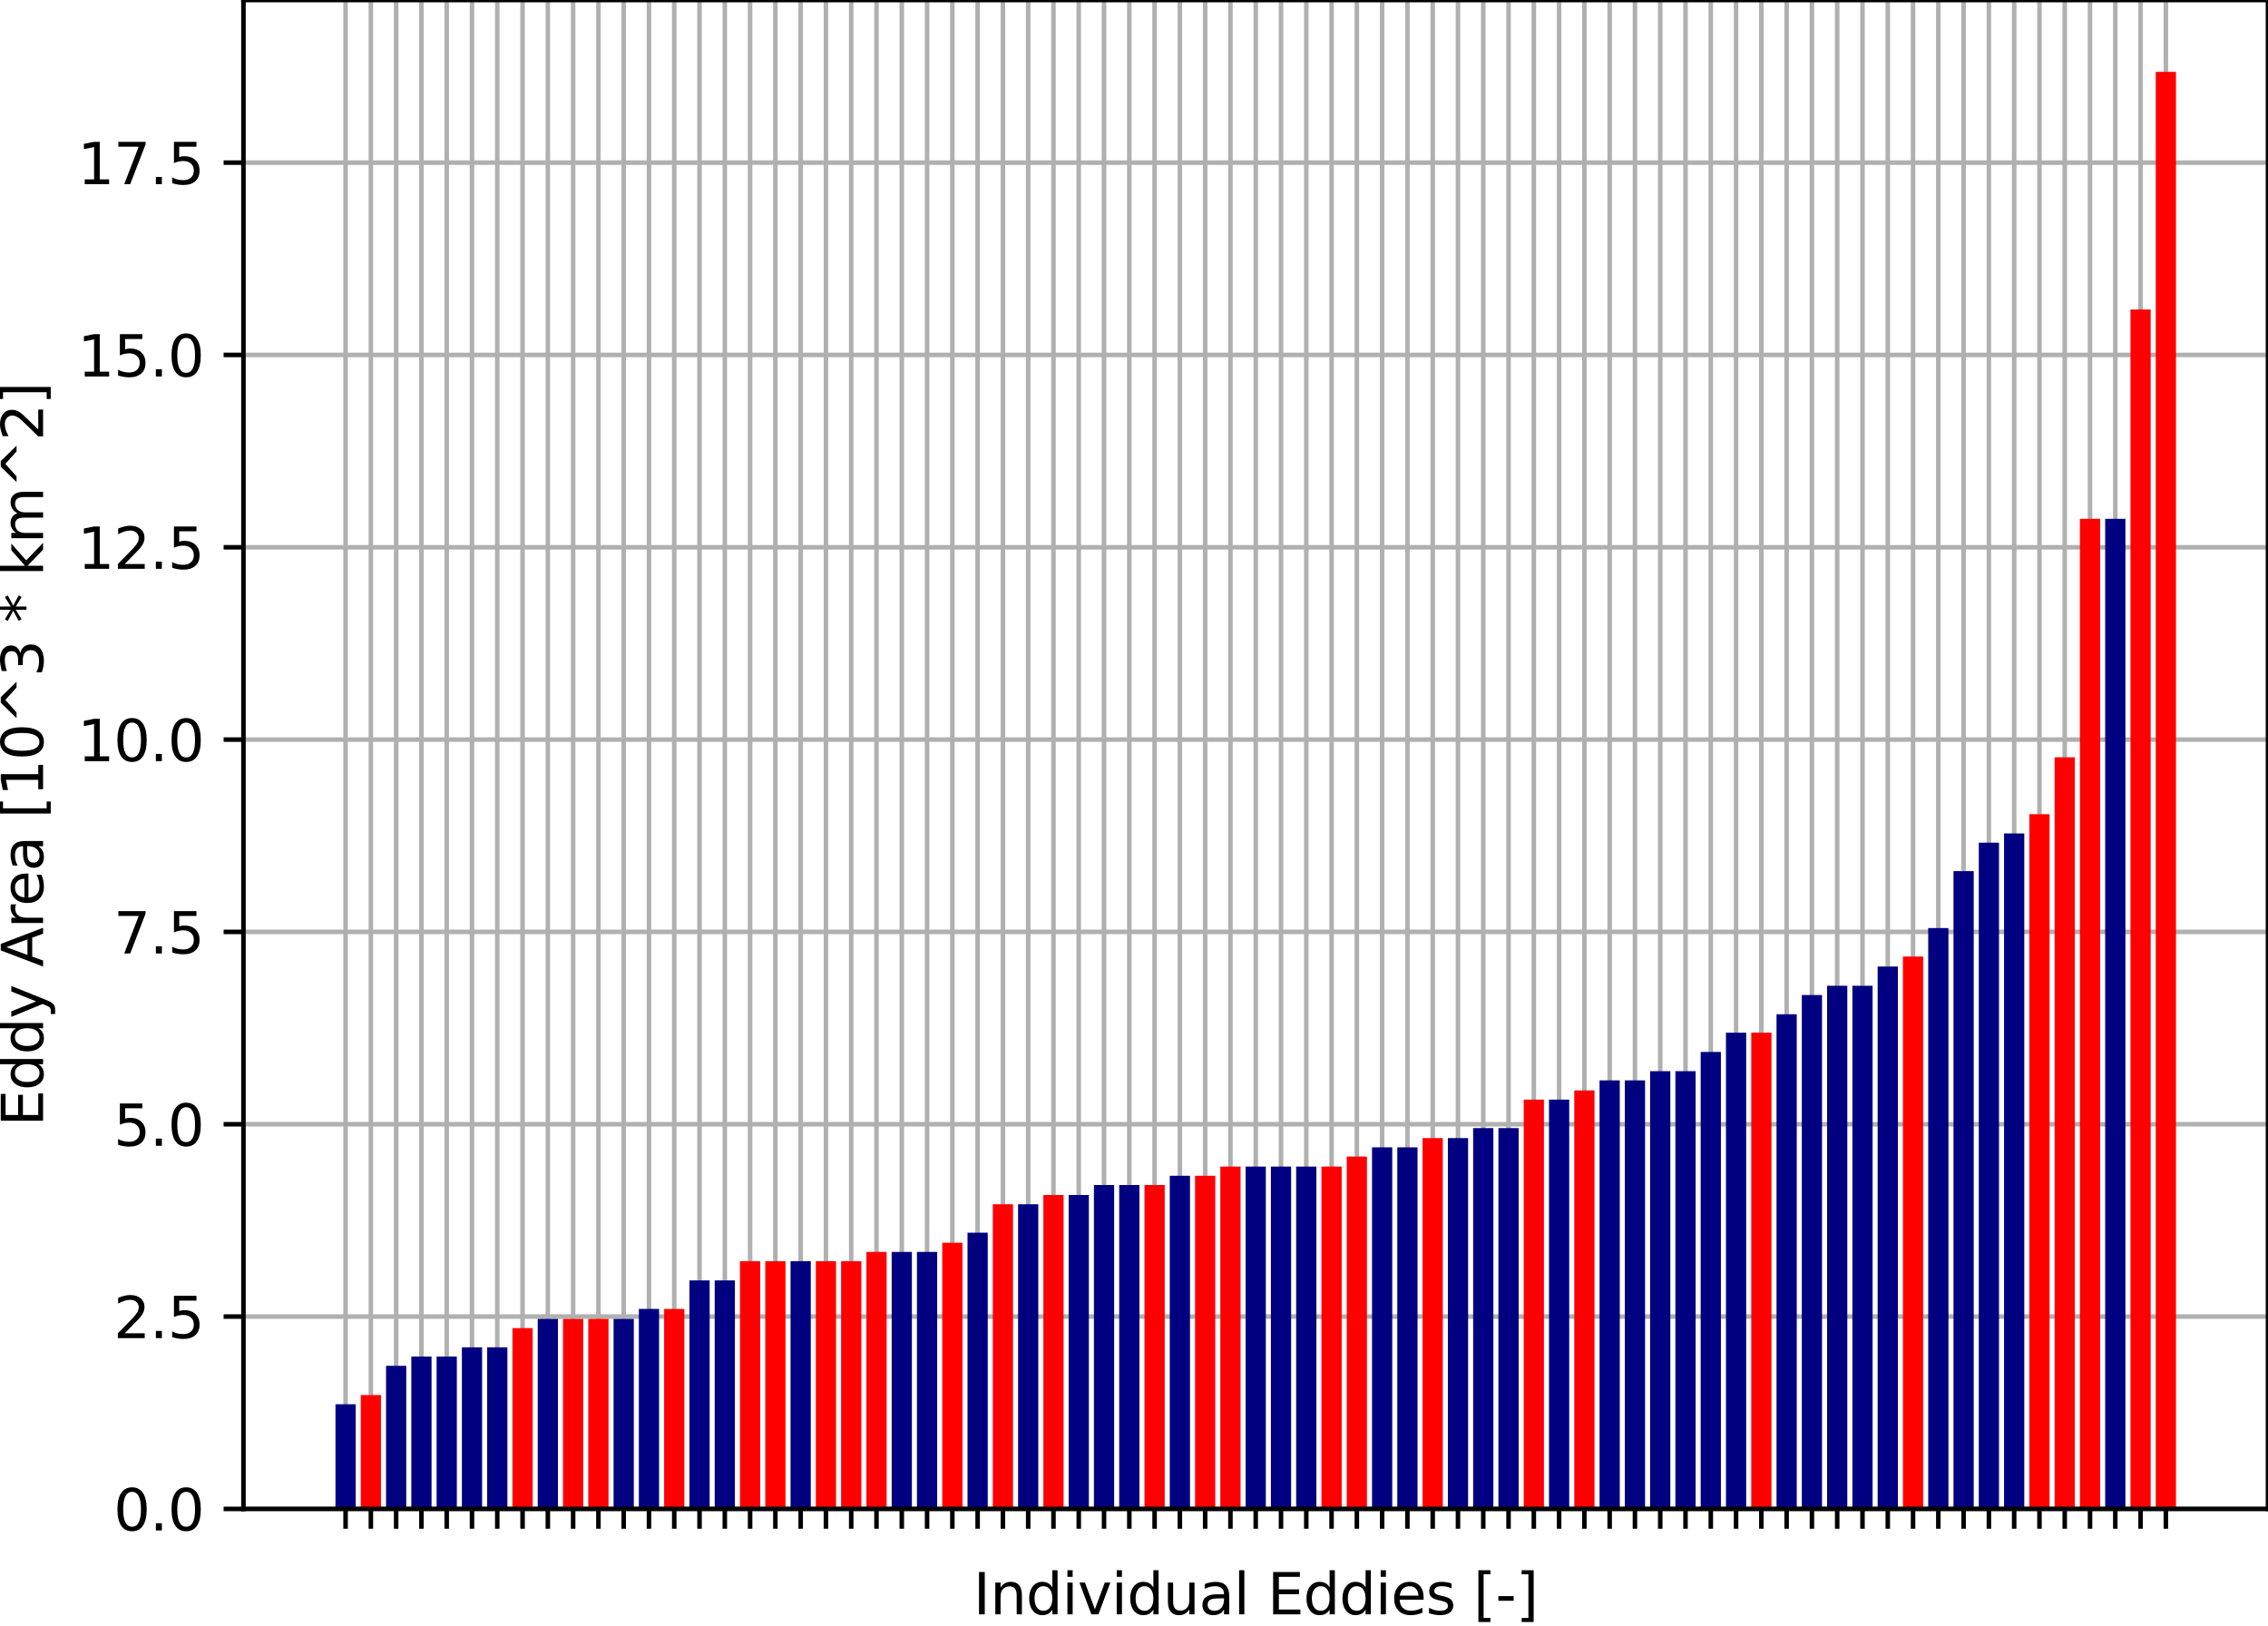 <?xml version="1.0" encoding="utf-8" standalone="no"?>
<!DOCTYPE svg PUBLIC "-//W3C//DTD SVG 1.1//EN"
  "http://www.w3.org/Graphics/SVG/1.1/DTD/svg11.dtd">
<svg xmlns:xlink="http://www.w3.org/1999/xlink" width="400.064pt" height="286.79pt" viewBox="0 0 400.064 286.79" xmlns="http://www.w3.org/2000/svg" version="1.1">
 <defs>
  <style type="text/css">*{stroke-linejoin: round; stroke-linecap: butt}</style>
 </defs>
 <g id="figure_1">
  <g id="patch_1">
   <path d="M -0 286.79 
L 400.064 286.79 
L 400.064 -0 
L -0 -0 
z
" style="fill: #ffffff"/>
  </g>
  <g id="axes_1">
   <g id="patch_2">
    <path d="M 42.944 266.112 
L 400.064 266.112 
L 400.064 -0 
L 42.944 -0 
z
" style="fill: #ffffff"/>
   </g>
   <g id="matplotlib.axis_1">
    <g id="xtick_1">
     <g id="line2d_1">
      <path d="M 60.96 266.112 
L 60.96 -0 
" clip-path="url(#p66e3a29805)" style="fill: none; stroke: #b0b0b0; stroke-width: 0.8; stroke-linecap: square"/>
     </g>
     <g id="line2d_2">
      <defs>
       <path id="m925afd9bea" d="M 0 0 
L 0 3.5 
" style="stroke: #000000; stroke-width: 0.8"/>
      </defs>
      <g>
       <use xlink:href="#m925afd9bea" x="60.96" y="266.112" style="stroke: #000000; stroke-width: 0.8"/>
      </g>
     </g>
    </g>
    <g id="xtick_2">
     <g id="line2d_3">
      <path d="M 65.42 266.112 
L 65.42 -0 
" clip-path="url(#p66e3a29805)" style="fill: none; stroke: #b0b0b0; stroke-width: 0.8; stroke-linecap: square"/>
     </g>
     <g id="line2d_4">
      <g>
       <use xlink:href="#m925afd9bea" x="65.42" y="266.112" style="stroke: #000000; stroke-width: 0.8"/>
      </g>
     </g>
    </g>
    <g id="xtick_3">
     <g id="line2d_5">
      <path d="M 69.879 266.112 
L 69.879 -0 
" clip-path="url(#p66e3a29805)" style="fill: none; stroke: #b0b0b0; stroke-width: 0.8; stroke-linecap: square"/>
     </g>
     <g id="line2d_6">
      <g>
       <use xlink:href="#m925afd9bea" x="69.879" y="266.112" style="stroke: #000000; stroke-width: 0.8"/>
      </g>
     </g>
    </g>
    <g id="xtick_4">
     <g id="line2d_7">
      <path d="M 74.339 266.112 
L 74.339 -0 
" clip-path="url(#p66e3a29805)" style="fill: none; stroke: #b0b0b0; stroke-width: 0.8; stroke-linecap: square"/>
     </g>
     <g id="line2d_8">
      <g>
       <use xlink:href="#m925afd9bea" x="74.339" y="266.112" style="stroke: #000000; stroke-width: 0.8"/>
      </g>
     </g>
    </g>
    <g id="xtick_5">
     <g id="line2d_9">
      <path d="M 78.798 266.112 
L 78.798 -0 
" clip-path="url(#p66e3a29805)" style="fill: none; stroke: #b0b0b0; stroke-width: 0.8; stroke-linecap: square"/>
     </g>
     <g id="line2d_10">
      <g>
       <use xlink:href="#m925afd9bea" x="78.798" y="266.112" style="stroke: #000000; stroke-width: 0.8"/>
      </g>
     </g>
    </g>
    <g id="xtick_6">
     <g id="line2d_11">
      <path d="M 83.258 266.112 
L 83.258 -0 
" clip-path="url(#p66e3a29805)" style="fill: none; stroke: #b0b0b0; stroke-width: 0.8; stroke-linecap: square"/>
     </g>
     <g id="line2d_12">
      <g>
       <use xlink:href="#m925afd9bea" x="83.258" y="266.112" style="stroke: #000000; stroke-width: 0.8"/>
      </g>
     </g>
    </g>
    <g id="xtick_7">
     <g id="line2d_13">
      <path d="M 87.718 266.112 
L 87.718 -0 
" clip-path="url(#p66e3a29805)" style="fill: none; stroke: #b0b0b0; stroke-width: 0.8; stroke-linecap: square"/>
     </g>
     <g id="line2d_14">
      <g>
       <use xlink:href="#m925afd9bea" x="87.718" y="266.112" style="stroke: #000000; stroke-width: 0.8"/>
      </g>
     </g>
    </g>
    <g id="xtick_8">
     <g id="line2d_15">
      <path d="M 92.177 266.112 
L 92.177 -0 
" clip-path="url(#p66e3a29805)" style="fill: none; stroke: #b0b0b0; stroke-width: 0.8; stroke-linecap: square"/>
     </g>
     <g id="line2d_16">
      <g>
       <use xlink:href="#m925afd9bea" x="92.177" y="266.112" style="stroke: #000000; stroke-width: 0.8"/>
      </g>
     </g>
    </g>
    <g id="xtick_9">
     <g id="line2d_17">
      <path d="M 96.637 266.112 
L 96.637 -0 
" clip-path="url(#p66e3a29805)" style="fill: none; stroke: #b0b0b0; stroke-width: 0.8; stroke-linecap: square"/>
     </g>
     <g id="line2d_18">
      <g>
       <use xlink:href="#m925afd9bea" x="96.637" y="266.112" style="stroke: #000000; stroke-width: 0.8"/>
      </g>
     </g>
    </g>
    <g id="xtick_10">
     <g id="line2d_19">
      <path d="M 101.096 266.112 
L 101.096 -0 
" clip-path="url(#p66e3a29805)" style="fill: none; stroke: #b0b0b0; stroke-width: 0.8; stroke-linecap: square"/>
     </g>
     <g id="line2d_20">
      <g>
       <use xlink:href="#m925afd9bea" x="101.096" y="266.112" style="stroke: #000000; stroke-width: 0.8"/>
      </g>
     </g>
    </g>
    <g id="xtick_11">
     <g id="line2d_21">
      <path d="M 105.556 266.112 
L 105.556 -0 
" clip-path="url(#p66e3a29805)" style="fill: none; stroke: #b0b0b0; stroke-width: 0.8; stroke-linecap: square"/>
     </g>
     <g id="line2d_22">
      <g>
       <use xlink:href="#m925afd9bea" x="105.556" y="266.112" style="stroke: #000000; stroke-width: 0.8"/>
      </g>
     </g>
    </g>
    <g id="xtick_12">
     <g id="line2d_23">
      <path d="M 110.015 266.112 
L 110.015 -0 
" clip-path="url(#p66e3a29805)" style="fill: none; stroke: #b0b0b0; stroke-width: 0.8; stroke-linecap: square"/>
     </g>
     <g id="line2d_24">
      <g>
       <use xlink:href="#m925afd9bea" x="110.015" y="266.112" style="stroke: #000000; stroke-width: 0.8"/>
      </g>
     </g>
    </g>
    <g id="xtick_13">
     <g id="line2d_25">
      <path d="M 114.475 266.112 
L 114.475 -0 
" clip-path="url(#p66e3a29805)" style="fill: none; stroke: #b0b0b0; stroke-width: 0.8; stroke-linecap: square"/>
     </g>
     <g id="line2d_26">
      <g>
       <use xlink:href="#m925afd9bea" x="114.475" y="266.112" style="stroke: #000000; stroke-width: 0.8"/>
      </g>
     </g>
    </g>
    <g id="xtick_14">
     <g id="line2d_27">
      <path d="M 118.934 266.112 
L 118.934 -0 
" clip-path="url(#p66e3a29805)" style="fill: none; stroke: #b0b0b0; stroke-width: 0.8; stroke-linecap: square"/>
     </g>
     <g id="line2d_28">
      <g>
       <use xlink:href="#m925afd9bea" x="118.934" y="266.112" style="stroke: #000000; stroke-width: 0.8"/>
      </g>
     </g>
    </g>
    <g id="xtick_15">
     <g id="line2d_29">
      <path d="M 123.394 266.112 
L 123.394 -0 
" clip-path="url(#p66e3a29805)" style="fill: none; stroke: #b0b0b0; stroke-width: 0.8; stroke-linecap: square"/>
     </g>
     <g id="line2d_30">
      <g>
       <use xlink:href="#m925afd9bea" x="123.394" y="266.112" style="stroke: #000000; stroke-width: 0.8"/>
      </g>
     </g>
    </g>
    <g id="xtick_16">
     <g id="line2d_31">
      <path d="M 127.853 266.112 
L 127.853 -0 
" clip-path="url(#p66e3a29805)" style="fill: none; stroke: #b0b0b0; stroke-width: 0.8; stroke-linecap: square"/>
     </g>
     <g id="line2d_32">
      <g>
       <use xlink:href="#m925afd9bea" x="127.853" y="266.112" style="stroke: #000000; stroke-width: 0.8"/>
      </g>
     </g>
    </g>
    <g id="xtick_17">
     <g id="line2d_33">
      <path d="M 132.313 266.112 
L 132.313 -0 
" clip-path="url(#p66e3a29805)" style="fill: none; stroke: #b0b0b0; stroke-width: 0.8; stroke-linecap: square"/>
     </g>
     <g id="line2d_34">
      <g>
       <use xlink:href="#m925afd9bea" x="132.313" y="266.112" style="stroke: #000000; stroke-width: 0.8"/>
      </g>
     </g>
    </g>
    <g id="xtick_18">
     <g id="line2d_35">
      <path d="M 136.772 266.112 
L 136.772 -0 
" clip-path="url(#p66e3a29805)" style="fill: none; stroke: #b0b0b0; stroke-width: 0.8; stroke-linecap: square"/>
     </g>
     <g id="line2d_36">
      <g>
       <use xlink:href="#m925afd9bea" x="136.772" y="266.112" style="stroke: #000000; stroke-width: 0.8"/>
      </g>
     </g>
    </g>
    <g id="xtick_19">
     <g id="line2d_37">
      <path d="M 141.232 266.112 
L 141.232 -0 
" clip-path="url(#p66e3a29805)" style="fill: none; stroke: #b0b0b0; stroke-width: 0.8; stroke-linecap: square"/>
     </g>
     <g id="line2d_38">
      <g>
       <use xlink:href="#m925afd9bea" x="141.232" y="266.112" style="stroke: #000000; stroke-width: 0.8"/>
      </g>
     </g>
    </g>
    <g id="xtick_20">
     <g id="line2d_39">
      <path d="M 145.692 266.112 
L 145.692 -0 
" clip-path="url(#p66e3a29805)" style="fill: none; stroke: #b0b0b0; stroke-width: 0.8; stroke-linecap: square"/>
     </g>
     <g id="line2d_40">
      <g>
       <use xlink:href="#m925afd9bea" x="145.692" y="266.112" style="stroke: #000000; stroke-width: 0.8"/>
      </g>
     </g>
    </g>
    <g id="xtick_21">
     <g id="line2d_41">
      <path d="M 150.151 266.112 
L 150.151 -0 
" clip-path="url(#p66e3a29805)" style="fill: none; stroke: #b0b0b0; stroke-width: 0.8; stroke-linecap: square"/>
     </g>
     <g id="line2d_42">
      <g>
       <use xlink:href="#m925afd9bea" x="150.151" y="266.112" style="stroke: #000000; stroke-width: 0.8"/>
      </g>
     </g>
    </g>
    <g id="xtick_22">
     <g id="line2d_43">
      <path d="M 154.611 266.112 
L 154.611 -0 
" clip-path="url(#p66e3a29805)" style="fill: none; stroke: #b0b0b0; stroke-width: 0.8; stroke-linecap: square"/>
     </g>
     <g id="line2d_44">
      <g>
       <use xlink:href="#m925afd9bea" x="154.611" y="266.112" style="stroke: #000000; stroke-width: 0.8"/>
      </g>
     </g>
    </g>
    <g id="xtick_23">
     <g id="line2d_45">
      <path d="M 159.07 266.112 
L 159.07 -0 
" clip-path="url(#p66e3a29805)" style="fill: none; stroke: #b0b0b0; stroke-width: 0.8; stroke-linecap: square"/>
     </g>
     <g id="line2d_46">
      <g>
       <use xlink:href="#m925afd9bea" x="159.07" y="266.112" style="stroke: #000000; stroke-width: 0.8"/>
      </g>
     </g>
    </g>
    <g id="xtick_24">
     <g id="line2d_47">
      <path d="M 163.53 266.112 
L 163.53 -0 
" clip-path="url(#p66e3a29805)" style="fill: none; stroke: #b0b0b0; stroke-width: 0.8; stroke-linecap: square"/>
     </g>
     <g id="line2d_48">
      <g>
       <use xlink:href="#m925afd9bea" x="163.53" y="266.112" style="stroke: #000000; stroke-width: 0.8"/>
      </g>
     </g>
    </g>
    <g id="xtick_25">
     <g id="line2d_49">
      <path d="M 167.989 266.112 
L 167.989 -0 
" clip-path="url(#p66e3a29805)" style="fill: none; stroke: #b0b0b0; stroke-width: 0.8; stroke-linecap: square"/>
     </g>
     <g id="line2d_50">
      <g>
       <use xlink:href="#m925afd9bea" x="167.989" y="266.112" style="stroke: #000000; stroke-width: 0.8"/>
      </g>
     </g>
    </g>
    <g id="xtick_26">
     <g id="line2d_51">
      <path d="M 172.449 266.112 
L 172.449 -0 
" clip-path="url(#p66e3a29805)" style="fill: none; stroke: #b0b0b0; stroke-width: 0.8; stroke-linecap: square"/>
     </g>
     <g id="line2d_52">
      <g>
       <use xlink:href="#m925afd9bea" x="172.449" y="266.112" style="stroke: #000000; stroke-width: 0.8"/>
      </g>
     </g>
    </g>
    <g id="xtick_27">
     <g id="line2d_53">
      <path d="M 176.908 266.112 
L 176.908 -0 
" clip-path="url(#p66e3a29805)" style="fill: none; stroke: #b0b0b0; stroke-width: 0.8; stroke-linecap: square"/>
     </g>
     <g id="line2d_54">
      <g>
       <use xlink:href="#m925afd9bea" x="176.908" y="266.112" style="stroke: #000000; stroke-width: 0.8"/>
      </g>
     </g>
    </g>
    <g id="xtick_28">
     <g id="line2d_55">
      <path d="M 181.368 266.112 
L 181.368 -0 
" clip-path="url(#p66e3a29805)" style="fill: none; stroke: #b0b0b0; stroke-width: 0.8; stroke-linecap: square"/>
     </g>
     <g id="line2d_56">
      <g>
       <use xlink:href="#m925afd9bea" x="181.368" y="266.112" style="stroke: #000000; stroke-width: 0.8"/>
      </g>
     </g>
    </g>
    <g id="xtick_29">
     <g id="line2d_57">
      <path d="M 185.827 266.112 
L 185.827 -0 
" clip-path="url(#p66e3a29805)" style="fill: none; stroke: #b0b0b0; stroke-width: 0.8; stroke-linecap: square"/>
     </g>
     <g id="line2d_58">
      <g>
       <use xlink:href="#m925afd9bea" x="185.827" y="266.112" style="stroke: #000000; stroke-width: 0.8"/>
      </g>
     </g>
    </g>
    <g id="xtick_30">
     <g id="line2d_59">
      <path d="M 190.287 266.112 
L 190.287 -0 
" clip-path="url(#p66e3a29805)" style="fill: none; stroke: #b0b0b0; stroke-width: 0.8; stroke-linecap: square"/>
     </g>
     <g id="line2d_60">
      <g>
       <use xlink:href="#m925afd9bea" x="190.287" y="266.112" style="stroke: #000000; stroke-width: 0.8"/>
      </g>
     </g>
    </g>
    <g id="xtick_31">
     <g id="line2d_61">
      <path d="M 194.747 266.112 
L 194.747 -0 
" clip-path="url(#p66e3a29805)" style="fill: none; stroke: #b0b0b0; stroke-width: 0.8; stroke-linecap: square"/>
     </g>
     <g id="line2d_62">
      <g>
       <use xlink:href="#m925afd9bea" x="194.747" y="266.112" style="stroke: #000000; stroke-width: 0.8"/>
      </g>
     </g>
    </g>
    <g id="xtick_32">
     <g id="line2d_63">
      <path d="M 199.206 266.112 
L 199.206 -0 
" clip-path="url(#p66e3a29805)" style="fill: none; stroke: #b0b0b0; stroke-width: 0.8; stroke-linecap: square"/>
     </g>
     <g id="line2d_64">
      <g>
       <use xlink:href="#m925afd9bea" x="199.206" y="266.112" style="stroke: #000000; stroke-width: 0.8"/>
      </g>
     </g>
    </g>
    <g id="xtick_33">
     <g id="line2d_65">
      <path d="M 203.666 266.112 
L 203.666 -0 
" clip-path="url(#p66e3a29805)" style="fill: none; stroke: #b0b0b0; stroke-width: 0.8; stroke-linecap: square"/>
     </g>
     <g id="line2d_66">
      <g>
       <use xlink:href="#m925afd9bea" x="203.666" y="266.112" style="stroke: #000000; stroke-width: 0.8"/>
      </g>
     </g>
    </g>
    <g id="xtick_34">
     <g id="line2d_67">
      <path d="M 208.125 266.112 
L 208.125 -0 
" clip-path="url(#p66e3a29805)" style="fill: none; stroke: #b0b0b0; stroke-width: 0.8; stroke-linecap: square"/>
     </g>
     <g id="line2d_68">
      <g>
       <use xlink:href="#m925afd9bea" x="208.125" y="266.112" style="stroke: #000000; stroke-width: 0.8"/>
      </g>
     </g>
    </g>
    <g id="xtick_35">
     <g id="line2d_69">
      <path d="M 212.585 266.112 
L 212.585 -0 
" clip-path="url(#p66e3a29805)" style="fill: none; stroke: #b0b0b0; stroke-width: 0.8; stroke-linecap: square"/>
     </g>
     <g id="line2d_70">
      <g>
       <use xlink:href="#m925afd9bea" x="212.585" y="266.112" style="stroke: #000000; stroke-width: 0.8"/>
      </g>
     </g>
    </g>
    <g id="xtick_36">
     <g id="line2d_71">
      <path d="M 217.044 266.112 
L 217.044 -0 
" clip-path="url(#p66e3a29805)" style="fill: none; stroke: #b0b0b0; stroke-width: 0.8; stroke-linecap: square"/>
     </g>
     <g id="line2d_72">
      <g>
       <use xlink:href="#m925afd9bea" x="217.044" y="266.112" style="stroke: #000000; stroke-width: 0.8"/>
      </g>
     </g>
    </g>
    <g id="xtick_37">
     <g id="line2d_73">
      <path d="M 221.504 266.112 
L 221.504 -0 
" clip-path="url(#p66e3a29805)" style="fill: none; stroke: #b0b0b0; stroke-width: 0.8; stroke-linecap: square"/>
     </g>
     <g id="line2d_74">
      <g>
       <use xlink:href="#m925afd9bea" x="221.504" y="266.112" style="stroke: #000000; stroke-width: 0.8"/>
      </g>
     </g>
    </g>
    <g id="xtick_38">
     <g id="line2d_75">
      <path d="M 225.963 266.112 
L 225.963 -0 
" clip-path="url(#p66e3a29805)" style="fill: none; stroke: #b0b0b0; stroke-width: 0.8; stroke-linecap: square"/>
     </g>
     <g id="line2d_76">
      <g>
       <use xlink:href="#m925afd9bea" x="225.963" y="266.112" style="stroke: #000000; stroke-width: 0.8"/>
      </g>
     </g>
    </g>
    <g id="xtick_39">
     <g id="line2d_77">
      <path d="M 230.423 266.112 
L 230.423 -0 
" clip-path="url(#p66e3a29805)" style="fill: none; stroke: #b0b0b0; stroke-width: 0.8; stroke-linecap: square"/>
     </g>
     <g id="line2d_78">
      <g>
       <use xlink:href="#m925afd9bea" x="230.423" y="266.112" style="stroke: #000000; stroke-width: 0.8"/>
      </g>
     </g>
    </g>
    <g id="xtick_40">
     <g id="line2d_79">
      <path d="M 234.882 266.112 
L 234.882 -0 
" clip-path="url(#p66e3a29805)" style="fill: none; stroke: #b0b0b0; stroke-width: 0.8; stroke-linecap: square"/>
     </g>
     <g id="line2d_80">
      <g>
       <use xlink:href="#m925afd9bea" x="234.882" y="266.112" style="stroke: #000000; stroke-width: 0.8"/>
      </g>
     </g>
    </g>
    <g id="xtick_41">
     <g id="line2d_81">
      <path d="M 239.342 266.112 
L 239.342 -0 
" clip-path="url(#p66e3a29805)" style="fill: none; stroke: #b0b0b0; stroke-width: 0.8; stroke-linecap: square"/>
     </g>
     <g id="line2d_82">
      <g>
       <use xlink:href="#m925afd9bea" x="239.342" y="266.112" style="stroke: #000000; stroke-width: 0.8"/>
      </g>
     </g>
    </g>
    <g id="xtick_42">
     <g id="line2d_83">
      <path d="M 243.801 266.112 
L 243.801 -0 
" clip-path="url(#p66e3a29805)" style="fill: none; stroke: #b0b0b0; stroke-width: 0.8; stroke-linecap: square"/>
     </g>
     <g id="line2d_84">
      <g>
       <use xlink:href="#m925afd9bea" x="243.801" y="266.112" style="stroke: #000000; stroke-width: 0.8"/>
      </g>
     </g>
    </g>
    <g id="xtick_43">
     <g id="line2d_85">
      <path d="M 248.261 266.112 
L 248.261 -0 
" clip-path="url(#p66e3a29805)" style="fill: none; stroke: #b0b0b0; stroke-width: 0.8; stroke-linecap: square"/>
     </g>
     <g id="line2d_86">
      <g>
       <use xlink:href="#m925afd9bea" x="248.261" y="266.112" style="stroke: #000000; stroke-width: 0.8"/>
      </g>
     </g>
    </g>
    <g id="xtick_44">
     <g id="line2d_87">
      <path d="M 252.721 266.112 
L 252.721 -0 
" clip-path="url(#p66e3a29805)" style="fill: none; stroke: #b0b0b0; stroke-width: 0.8; stroke-linecap: square"/>
     </g>
     <g id="line2d_88">
      <g>
       <use xlink:href="#m925afd9bea" x="252.721" y="266.112" style="stroke: #000000; stroke-width: 0.8"/>
      </g>
     </g>
    </g>
    <g id="xtick_45">
     <g id="line2d_89">
      <path d="M 257.18 266.112 
L 257.18 -0 
" clip-path="url(#p66e3a29805)" style="fill: none; stroke: #b0b0b0; stroke-width: 0.8; stroke-linecap: square"/>
     </g>
     <g id="line2d_90">
      <g>
       <use xlink:href="#m925afd9bea" x="257.18" y="266.112" style="stroke: #000000; stroke-width: 0.8"/>
      </g>
     </g>
    </g>
    <g id="xtick_46">
     <g id="line2d_91">
      <path d="M 261.64 266.112 
L 261.64 -0 
" clip-path="url(#p66e3a29805)" style="fill: none; stroke: #b0b0b0; stroke-width: 0.8; stroke-linecap: square"/>
     </g>
     <g id="line2d_92">
      <g>
       <use xlink:href="#m925afd9bea" x="261.64" y="266.112" style="stroke: #000000; stroke-width: 0.8"/>
      </g>
     </g>
    </g>
    <g id="xtick_47">
     <g id="line2d_93">
      <path d="M 266.099 266.112 
L 266.099 -0 
" clip-path="url(#p66e3a29805)" style="fill: none; stroke: #b0b0b0; stroke-width: 0.8; stroke-linecap: square"/>
     </g>
     <g id="line2d_94">
      <g>
       <use xlink:href="#m925afd9bea" x="266.099" y="266.112" style="stroke: #000000; stroke-width: 0.8"/>
      </g>
     </g>
    </g>
    <g id="xtick_48">
     <g id="line2d_95">
      <path d="M 270.559 266.112 
L 270.559 -0 
" clip-path="url(#p66e3a29805)" style="fill: none; stroke: #b0b0b0; stroke-width: 0.8; stroke-linecap: square"/>
     </g>
     <g id="line2d_96">
      <g>
       <use xlink:href="#m925afd9bea" x="270.559" y="266.112" style="stroke: #000000; stroke-width: 0.8"/>
      </g>
     </g>
    </g>
    <g id="xtick_49">
     <g id="line2d_97">
      <path d="M 275.018 266.112 
L 275.018 -0 
" clip-path="url(#p66e3a29805)" style="fill: none; stroke: #b0b0b0; stroke-width: 0.8; stroke-linecap: square"/>
     </g>
     <g id="line2d_98">
      <g>
       <use xlink:href="#m925afd9bea" x="275.018" y="266.112" style="stroke: #000000; stroke-width: 0.8"/>
      </g>
     </g>
    </g>
    <g id="xtick_50">
     <g id="line2d_99">
      <path d="M 279.478 266.112 
L 279.478 -0 
" clip-path="url(#p66e3a29805)" style="fill: none; stroke: #b0b0b0; stroke-width: 0.8; stroke-linecap: square"/>
     </g>
     <g id="line2d_100">
      <g>
       <use xlink:href="#m925afd9bea" x="279.478" y="266.112" style="stroke: #000000; stroke-width: 0.8"/>
      </g>
     </g>
    </g>
    <g id="xtick_51">
     <g id="line2d_101">
      <path d="M 283.937 266.112 
L 283.937 -0 
" clip-path="url(#p66e3a29805)" style="fill: none; stroke: #b0b0b0; stroke-width: 0.8; stroke-linecap: square"/>
     </g>
     <g id="line2d_102">
      <g>
       <use xlink:href="#m925afd9bea" x="283.937" y="266.112" style="stroke: #000000; stroke-width: 0.8"/>
      </g>
     </g>
    </g>
    <g id="xtick_52">
     <g id="line2d_103">
      <path d="M 288.397 266.112 
L 288.397 -0 
" clip-path="url(#p66e3a29805)" style="fill: none; stroke: #b0b0b0; stroke-width: 0.8; stroke-linecap: square"/>
     </g>
     <g id="line2d_104">
      <g>
       <use xlink:href="#m925afd9bea" x="288.397" y="266.112" style="stroke: #000000; stroke-width: 0.8"/>
      </g>
     </g>
    </g>
    <g id="xtick_53">
     <g id="line2d_105">
      <path d="M 292.856 266.112 
L 292.856 -0 
" clip-path="url(#p66e3a29805)" style="fill: none; stroke: #b0b0b0; stroke-width: 0.8; stroke-linecap: square"/>
     </g>
     <g id="line2d_106">
      <g>
       <use xlink:href="#m925afd9bea" x="292.856" y="266.112" style="stroke: #000000; stroke-width: 0.8"/>
      </g>
     </g>
    </g>
    <g id="xtick_54">
     <g id="line2d_107">
      <path d="M 297.316 266.112 
L 297.316 -0 
" clip-path="url(#p66e3a29805)" style="fill: none; stroke: #b0b0b0; stroke-width: 0.8; stroke-linecap: square"/>
     </g>
     <g id="line2d_108">
      <g>
       <use xlink:href="#m925afd9bea" x="297.316" y="266.112" style="stroke: #000000; stroke-width: 0.8"/>
      </g>
     </g>
    </g>
    <g id="xtick_55">
     <g id="line2d_109">
      <path d="M 301.775 266.112 
L 301.775 -0 
" clip-path="url(#p66e3a29805)" style="fill: none; stroke: #b0b0b0; stroke-width: 0.8; stroke-linecap: square"/>
     </g>
     <g id="line2d_110">
      <g>
       <use xlink:href="#m925afd9bea" x="301.775" y="266.112" style="stroke: #000000; stroke-width: 0.8"/>
      </g>
     </g>
    </g>
    <g id="xtick_56">
     <g id="line2d_111">
      <path d="M 306.235 266.112 
L 306.235 -0 
" clip-path="url(#p66e3a29805)" style="fill: none; stroke: #b0b0b0; stroke-width: 0.8; stroke-linecap: square"/>
     </g>
     <g id="line2d_112">
      <g>
       <use xlink:href="#m925afd9bea" x="306.235" y="266.112" style="stroke: #000000; stroke-width: 0.8"/>
      </g>
     </g>
    </g>
    <g id="xtick_57">
     <g id="line2d_113">
      <path d="M 310.695 266.112 
L 310.695 -0 
" clip-path="url(#p66e3a29805)" style="fill: none; stroke: #b0b0b0; stroke-width: 0.8; stroke-linecap: square"/>
     </g>
     <g id="line2d_114">
      <g>
       <use xlink:href="#m925afd9bea" x="310.695" y="266.112" style="stroke: #000000; stroke-width: 0.8"/>
      </g>
     </g>
    </g>
    <g id="xtick_58">
     <g id="line2d_115">
      <path d="M 315.154 266.112 
L 315.154 -0 
" clip-path="url(#p66e3a29805)" style="fill: none; stroke: #b0b0b0; stroke-width: 0.8; stroke-linecap: square"/>
     </g>
     <g id="line2d_116">
      <g>
       <use xlink:href="#m925afd9bea" x="315.154" y="266.112" style="stroke: #000000; stroke-width: 0.8"/>
      </g>
     </g>
    </g>
    <g id="xtick_59">
     <g id="line2d_117">
      <path d="M 319.614 266.112 
L 319.614 -0 
" clip-path="url(#p66e3a29805)" style="fill: none; stroke: #b0b0b0; stroke-width: 0.8; stroke-linecap: square"/>
     </g>
     <g id="line2d_118">
      <g>
       <use xlink:href="#m925afd9bea" x="319.614" y="266.112" style="stroke: #000000; stroke-width: 0.8"/>
      </g>
     </g>
    </g>
    <g id="xtick_60">
     <g id="line2d_119">
      <path d="M 324.073 266.112 
L 324.073 -0 
" clip-path="url(#p66e3a29805)" style="fill: none; stroke: #b0b0b0; stroke-width: 0.8; stroke-linecap: square"/>
     </g>
     <g id="line2d_120">
      <g>
       <use xlink:href="#m925afd9bea" x="324.073" y="266.112" style="stroke: #000000; stroke-width: 0.8"/>
      </g>
     </g>
    </g>
    <g id="xtick_61">
     <g id="line2d_121">
      <path d="M 328.533 266.112 
L 328.533 -0 
" clip-path="url(#p66e3a29805)" style="fill: none; stroke: #b0b0b0; stroke-width: 0.8; stroke-linecap: square"/>
     </g>
     <g id="line2d_122">
      <g>
       <use xlink:href="#m925afd9bea" x="328.533" y="266.112" style="stroke: #000000; stroke-width: 0.8"/>
      </g>
     </g>
    </g>
    <g id="xtick_62">
     <g id="line2d_123">
      <path d="M 332.992 266.112 
L 332.992 -0 
" clip-path="url(#p66e3a29805)" style="fill: none; stroke: #b0b0b0; stroke-width: 0.8; stroke-linecap: square"/>
     </g>
     <g id="line2d_124">
      <g>
       <use xlink:href="#m925afd9bea" x="332.992" y="266.112" style="stroke: #000000; stroke-width: 0.8"/>
      </g>
     </g>
    </g>
    <g id="xtick_63">
     <g id="line2d_125">
      <path d="M 337.452 266.112 
L 337.452 -0 
" clip-path="url(#p66e3a29805)" style="fill: none; stroke: #b0b0b0; stroke-width: 0.8; stroke-linecap: square"/>
     </g>
     <g id="line2d_126">
      <g>
       <use xlink:href="#m925afd9bea" x="337.452" y="266.112" style="stroke: #000000; stroke-width: 0.8"/>
      </g>
     </g>
    </g>
    <g id="xtick_64">
     <g id="line2d_127">
      <path d="M 341.911 266.112 
L 341.911 -0 
" clip-path="url(#p66e3a29805)" style="fill: none; stroke: #b0b0b0; stroke-width: 0.8; stroke-linecap: square"/>
     </g>
     <g id="line2d_128">
      <g>
       <use xlink:href="#m925afd9bea" x="341.911" y="266.112" style="stroke: #000000; stroke-width: 0.8"/>
      </g>
     </g>
    </g>
    <g id="xtick_65">
     <g id="line2d_129">
      <path d="M 346.371 266.112 
L 346.371 -0 
" clip-path="url(#p66e3a29805)" style="fill: none; stroke: #b0b0b0; stroke-width: 0.8; stroke-linecap: square"/>
     </g>
     <g id="line2d_130">
      <g>
       <use xlink:href="#m925afd9bea" x="346.371" y="266.112" style="stroke: #000000; stroke-width: 0.8"/>
      </g>
     </g>
    </g>
    <g id="xtick_66">
     <g id="line2d_131">
      <path d="M 350.83 266.112 
L 350.83 -0 
" clip-path="url(#p66e3a29805)" style="fill: none; stroke: #b0b0b0; stroke-width: 0.8; stroke-linecap: square"/>
     </g>
     <g id="line2d_132">
      <g>
       <use xlink:href="#m925afd9bea" x="350.83" y="266.112" style="stroke: #000000; stroke-width: 0.8"/>
      </g>
     </g>
    </g>
    <g id="xtick_67">
     <g id="line2d_133">
      <path d="M 355.29 266.112 
L 355.29 -0 
" clip-path="url(#p66e3a29805)" style="fill: none; stroke: #b0b0b0; stroke-width: 0.8; stroke-linecap: square"/>
     </g>
     <g id="line2d_134">
      <g>
       <use xlink:href="#m925afd9bea" x="355.29" y="266.112" style="stroke: #000000; stroke-width: 0.8"/>
      </g>
     </g>
    </g>
    <g id="xtick_68">
     <g id="line2d_135">
      <path d="M 359.75 266.112 
L 359.75 -0 
" clip-path="url(#p66e3a29805)" style="fill: none; stroke: #b0b0b0; stroke-width: 0.8; stroke-linecap: square"/>
     </g>
     <g id="line2d_136">
      <g>
       <use xlink:href="#m925afd9bea" x="359.75" y="266.112" style="stroke: #000000; stroke-width: 0.8"/>
      </g>
     </g>
    </g>
    <g id="xtick_69">
     <g id="line2d_137">
      <path d="M 364.209 266.112 
L 364.209 -0 
" clip-path="url(#p66e3a29805)" style="fill: none; stroke: #b0b0b0; stroke-width: 0.8; stroke-linecap: square"/>
     </g>
     <g id="line2d_138">
      <g>
       <use xlink:href="#m925afd9bea" x="364.209" y="266.112" style="stroke: #000000; stroke-width: 0.8"/>
      </g>
     </g>
    </g>
    <g id="xtick_70">
     <g id="line2d_139">
      <path d="M 368.669 266.112 
L 368.669 -0 
" clip-path="url(#p66e3a29805)" style="fill: none; stroke: #b0b0b0; stroke-width: 0.8; stroke-linecap: square"/>
     </g>
     <g id="line2d_140">
      <g>
       <use xlink:href="#m925afd9bea" x="368.669" y="266.112" style="stroke: #000000; stroke-width: 0.8"/>
      </g>
     </g>
    </g>
    <g id="xtick_71">
     <g id="line2d_141">
      <path d="M 373.128 266.112 
L 373.128 -0 
" clip-path="url(#p66e3a29805)" style="fill: none; stroke: #b0b0b0; stroke-width: 0.8; stroke-linecap: square"/>
     </g>
     <g id="line2d_142">
      <g>
       <use xlink:href="#m925afd9bea" x="373.128" y="266.112" style="stroke: #000000; stroke-width: 0.8"/>
      </g>
     </g>
    </g>
    <g id="xtick_72">
     <g id="line2d_143">
      <path d="M 377.588 266.112 
L 377.588 -0 
" clip-path="url(#p66e3a29805)" style="fill: none; stroke: #b0b0b0; stroke-width: 0.8; stroke-linecap: square"/>
     </g>
     <g id="line2d_144">
      <g>
       <use xlink:href="#m925afd9bea" x="377.588" y="266.112" style="stroke: #000000; stroke-width: 0.8"/>
      </g>
     </g>
    </g>
    <g id="xtick_73">
     <g id="line2d_145">
      <path d="M 382.047 266.112 
L 382.047 -0 
" clip-path="url(#p66e3a29805)" style="fill: none; stroke: #b0b0b0; stroke-width: 0.8; stroke-linecap: square"/>
     </g>
     <g id="line2d_146">
      <g>
       <use xlink:href="#m925afd9bea" x="382.047" y="266.112" style="stroke: #000000; stroke-width: 0.8"/>
      </g>
     </g>
    </g>
    <g id="text_1">
     <!-- Individual Eddies [-] -->
     <g transform="translate(171.69 284.71)scale(0.1 -0.1)">
      <defs>
       <path id="DejaVuSans-49" d="M 628 4666 
L 1259 4666 
L 1259 0 
L 628 0 
L 628 4666 
z
" transform="scale(0.016)"/>
       <path id="DejaVuSans-6e" d="M 3513 2113 
L 3513 0 
L 2938 0 
L 2938 2094 
Q 2938 2591 2744 2837 
Q 2550 3084 2163 3084 
Q 1697 3084 1428 2787 
Q 1159 2491 1159 1978 
L 1159 0 
L 581 0 
L 581 3500 
L 1159 3500 
L 1159 2956 
Q 1366 3272 1645 3428 
Q 1925 3584 2291 3584 
Q 2894 3584 3203 3211 
Q 3513 2838 3513 2113 
z
" transform="scale(0.016)"/>
       <path id="DejaVuSans-64" d="M 2906 2969 
L 2906 4863 
L 3481 4863 
L 3481 0 
L 2906 0 
L 2906 525 
Q 2725 213 2448 61 
Q 2172 -91 1784 -91 
Q 1150 -91 751 415 
Q 353 922 353 1747 
Q 353 2572 751 3078 
Q 1150 3584 1784 3584 
Q 2172 3584 2448 3432 
Q 2725 3281 2906 2969 
z
M 947 1747 
Q 947 1113 1208 752 
Q 1469 391 1925 391 
Q 2381 391 2643 752 
Q 2906 1113 2906 1747 
Q 2906 2381 2643 2742 
Q 2381 3103 1925 3103 
Q 1469 3103 1208 2742 
Q 947 2381 947 1747 
z
" transform="scale(0.016)"/>
       <path id="DejaVuSans-69" d="M 603 3500 
L 1178 3500 
L 1178 0 
L 603 0 
L 603 3500 
z
M 603 4863 
L 1178 4863 
L 1178 4134 
L 603 4134 
L 603 4863 
z
" transform="scale(0.016)"/>
       <path id="DejaVuSans-76" d="M 191 3500 
L 800 3500 
L 1894 563 
L 2988 3500 
L 3597 3500 
L 2284 0 
L 1503 0 
L 191 3500 
z
" transform="scale(0.016)"/>
       <path id="DejaVuSans-75" d="M 544 1381 
L 544 3500 
L 1119 3500 
L 1119 1403 
Q 1119 906 1312 657 
Q 1506 409 1894 409 
Q 2359 409 2629 706 
Q 2900 1003 2900 1516 
L 2900 3500 
L 3475 3500 
L 3475 0 
L 2900 0 
L 2900 538 
Q 2691 219 2414 64 
Q 2138 -91 1772 -91 
Q 1169 -91 856 284 
Q 544 659 544 1381 
z
M 1991 3584 
L 1991 3584 
z
" transform="scale(0.016)"/>
       <path id="DejaVuSans-61" d="M 2194 1759 
Q 1497 1759 1228 1600 
Q 959 1441 959 1056 
Q 959 750 1161 570 
Q 1363 391 1709 391 
Q 2188 391 2477 730 
Q 2766 1069 2766 1631 
L 2766 1759 
L 2194 1759 
z
M 3341 1997 
L 3341 0 
L 2766 0 
L 2766 531 
Q 2569 213 2275 61 
Q 1981 -91 1556 -91 
Q 1019 -91 701 211 
Q 384 513 384 1019 
Q 384 1609 779 1909 
Q 1175 2209 1959 2209 
L 2766 2209 
L 2766 2266 
Q 2766 2663 2505 2880 
Q 2244 3097 1772 3097 
Q 1472 3097 1187 3025 
Q 903 2953 641 2809 
L 641 3341 
Q 956 3463 1253 3523 
Q 1550 3584 1831 3584 
Q 2591 3584 2966 3190 
Q 3341 2797 3341 1997 
z
" transform="scale(0.016)"/>
       <path id="DejaVuSans-6c" d="M 603 4863 
L 1178 4863 
L 1178 0 
L 603 0 
L 603 4863 
z
" transform="scale(0.016)"/>
       <path id="DejaVuSans-20" transform="scale(0.016)"/>
       <path id="DejaVuSans-45" d="M 628 4666 
L 3578 4666 
L 3578 4134 
L 1259 4134 
L 1259 2753 
L 3481 2753 
L 3481 2222 
L 1259 2222 
L 1259 531 
L 3634 531 
L 3634 0 
L 628 0 
L 628 4666 
z
" transform="scale(0.016)"/>
       <path id="DejaVuSans-65" d="M 3597 1894 
L 3597 1613 
L 953 1613 
Q 991 1019 1311 708 
Q 1631 397 2203 397 
Q 2534 397 2845 478 
Q 3156 559 3463 722 
L 3463 178 
Q 3153 47 2828 -22 
Q 2503 -91 2169 -91 
Q 1331 -91 842 396 
Q 353 884 353 1716 
Q 353 2575 817 3079 
Q 1281 3584 2069 3584 
Q 2775 3584 3186 3129 
Q 3597 2675 3597 1894 
z
M 3022 2063 
Q 3016 2534 2758 2815 
Q 2500 3097 2075 3097 
Q 1594 3097 1305 2825 
Q 1016 2553 972 2059 
L 3022 2063 
z
" transform="scale(0.016)"/>
       <path id="DejaVuSans-73" d="M 2834 3397 
L 2834 2853 
Q 2591 2978 2328 3040 
Q 2066 3103 1784 3103 
Q 1356 3103 1142 2972 
Q 928 2841 928 2578 
Q 928 2378 1081 2264 
Q 1234 2150 1697 2047 
L 1894 2003 
Q 2506 1872 2764 1633 
Q 3022 1394 3022 966 
Q 3022 478 2636 193 
Q 2250 -91 1575 -91 
Q 1294 -91 989 -36 
Q 684 19 347 128 
L 347 722 
Q 666 556 975 473 
Q 1284 391 1588 391 
Q 1994 391 2212 530 
Q 2431 669 2431 922 
Q 2431 1156 2273 1281 
Q 2116 1406 1581 1522 
L 1381 1569 
Q 847 1681 609 1914 
Q 372 2147 372 2553 
Q 372 3047 722 3315 
Q 1072 3584 1716 3584 
Q 2034 3584 2315 3537 
Q 2597 3491 2834 3397 
z
" transform="scale(0.016)"/>
       <path id="DejaVuSans-5b" d="M 550 4863 
L 1875 4863 
L 1875 4416 
L 1125 4416 
L 1125 -397 
L 1875 -397 
L 1875 -844 
L 550 -844 
L 550 4863 
z
" transform="scale(0.016)"/>
       <path id="DejaVuSans-2d" d="M 313 2009 
L 1997 2009 
L 1997 1497 
L 313 1497 
L 313 2009 
z
" transform="scale(0.016)"/>
       <path id="DejaVuSans-5d" d="M 1947 4863 
L 1947 -844 
L 622 -844 
L 622 -397 
L 1369 -397 
L 1369 4416 
L 622 4416 
L 622 4863 
L 1947 4863 
z
" transform="scale(0.016)"/>
      </defs>
      <use xlink:href="#DejaVuSans-49"/>
      <use xlink:href="#DejaVuSans-6e" x="29.492"/>
      <use xlink:href="#DejaVuSans-64" x="92.871"/>
      <use xlink:href="#DejaVuSans-69" x="156.348"/>
      <use xlink:href="#DejaVuSans-76" x="184.131"/>
      <use xlink:href="#DejaVuSans-69" x="243.311"/>
      <use xlink:href="#DejaVuSans-64" x="271.094"/>
      <use xlink:href="#DejaVuSans-75" x="334.57"/>
      <use xlink:href="#DejaVuSans-61" x="397.949"/>
      <use xlink:href="#DejaVuSans-6c" x="459.229"/>
      <use xlink:href="#DejaVuSans-20" x="487.012"/>
      <use xlink:href="#DejaVuSans-45" x="518.799"/>
      <use xlink:href="#DejaVuSans-64" x="581.982"/>
      <use xlink:href="#DejaVuSans-64" x="645.459"/>
      <use xlink:href="#DejaVuSans-69" x="708.936"/>
      <use xlink:href="#DejaVuSans-65" x="736.719"/>
      <use xlink:href="#DejaVuSans-73" x="798.242"/>
      <use xlink:href="#DejaVuSans-20" x="850.342"/>
      <use xlink:href="#DejaVuSans-5b" x="882.129"/>
      <use xlink:href="#DejaVuSans-2d" x="921.143"/>
      <use xlink:href="#DejaVuSans-5d" x="957.227"/>
     </g>
    </g>
   </g>
   <g id="matplotlib.axis_2">
    <g id="ytick_1">
     <g id="line2d_147">
      <path d="M 42.944 266.112 
L 400.064 266.112 
" clip-path="url(#p66e3a29805)" style="fill: none; stroke: #b0b0b0; stroke-width: 0.8; stroke-linecap: square"/>
     </g>
     <g id="line2d_148">
      <defs>
       <path id="m7686a33976" d="M 0 0 
L -3.5 0 
" style="stroke: #000000; stroke-width: 0.8"/>
      </defs>
      <g>
       <use xlink:href="#m7686a33976" x="42.944" y="266.112" style="stroke: #000000; stroke-width: 0.8"/>
      </g>
     </g>
     <g id="text_2">
      <!-- 0.0 -->
      <g transform="translate(20.041 269.911)scale(0.1 -0.1)">
       <defs>
        <path id="DejaVuSans-30" d="M 2034 4250 
Q 1547 4250 1301 3770 
Q 1056 3291 1056 2328 
Q 1056 1369 1301 889 
Q 1547 409 2034 409 
Q 2525 409 2770 889 
Q 3016 1369 3016 2328 
Q 3016 3291 2770 3770 
Q 2525 4250 2034 4250 
z
M 2034 4750 
Q 2819 4750 3233 4129 
Q 3647 3509 3647 2328 
Q 3647 1150 3233 529 
Q 2819 -91 2034 -91 
Q 1250 -91 836 529 
Q 422 1150 422 2328 
Q 422 3509 836 4129 
Q 1250 4750 2034 4750 
z
" transform="scale(0.016)"/>
        <path id="DejaVuSans-2e" d="M 684 794 
L 1344 794 
L 1344 0 
L 684 0 
L 684 794 
z
" transform="scale(0.016)"/>
       </defs>
       <use xlink:href="#DejaVuSans-30"/>
       <use xlink:href="#DejaVuSans-2e" x="63.623"/>
       <use xlink:href="#DejaVuSans-30" x="95.41"/>
      </g>
     </g>
    </g>
    <g id="ytick_2">
     <g id="line2d_149">
      <path d="M 42.944 232.193 
L 400.064 232.193 
" clip-path="url(#p66e3a29805)" style="fill: none; stroke: #b0b0b0; stroke-width: 0.8; stroke-linecap: square"/>
     </g>
     <g id="line2d_150">
      <g>
       <use xlink:href="#m7686a33976" x="42.944" y="232.193" style="stroke: #000000; stroke-width: 0.8"/>
      </g>
     </g>
     <g id="text_3">
      <!-- 2.5 -->
      <g transform="translate(20.041 235.993)scale(0.1 -0.1)">
       <defs>
        <path id="DejaVuSans-32" d="M 1228 531 
L 3431 531 
L 3431 0 
L 469 0 
L 469 531 
Q 828 903 1448 1529 
Q 2069 2156 2228 2338 
Q 2531 2678 2651 2914 
Q 2772 3150 2772 3378 
Q 2772 3750 2511 3984 
Q 2250 4219 1831 4219 
Q 1534 4219 1204 4116 
Q 875 4013 500 3803 
L 500 4441 
Q 881 4594 1212 4672 
Q 1544 4750 1819 4750 
Q 2544 4750 2975 4387 
Q 3406 4025 3406 3419 
Q 3406 3131 3298 2873 
Q 3191 2616 2906 2266 
Q 2828 2175 2409 1742 
Q 1991 1309 1228 531 
z
" transform="scale(0.016)"/>
        <path id="DejaVuSans-35" d="M 691 4666 
L 3169 4666 
L 3169 4134 
L 1269 4134 
L 1269 2991 
Q 1406 3038 1543 3061 
Q 1681 3084 1819 3084 
Q 2600 3084 3056 2656 
Q 3513 2228 3513 1497 
Q 3513 744 3044 326 
Q 2575 -91 1722 -91 
Q 1428 -91 1123 -41 
Q 819 9 494 109 
L 494 744 
Q 775 591 1075 516 
Q 1375 441 1709 441 
Q 2250 441 2565 725 
Q 2881 1009 2881 1497 
Q 2881 1984 2565 2268 
Q 2250 2553 1709 2553 
Q 1456 2553 1204 2497 
Q 953 2441 691 2322 
L 691 4666 
z
" transform="scale(0.016)"/>
       </defs>
       <use xlink:href="#DejaVuSans-32"/>
       <use xlink:href="#DejaVuSans-2e" x="63.623"/>
       <use xlink:href="#DejaVuSans-35" x="95.41"/>
      </g>
     </g>
    </g>
    <g id="ytick_3">
     <g id="line2d_151">
      <path d="M 42.944 198.275 
L 400.064 198.275 
" clip-path="url(#p66e3a29805)" style="fill: none; stroke: #b0b0b0; stroke-width: 0.8; stroke-linecap: square"/>
     </g>
     <g id="line2d_152">
      <g>
       <use xlink:href="#m7686a33976" x="42.944" y="198.275" style="stroke: #000000; stroke-width: 0.8"/>
      </g>
     </g>
     <g id="text_4">
      <!-- 5.0 -->
      <g transform="translate(20.041 202.074)scale(0.1 -0.1)">
       <use xlink:href="#DejaVuSans-35"/>
       <use xlink:href="#DejaVuSans-2e" x="63.623"/>
       <use xlink:href="#DejaVuSans-30" x="95.41"/>
      </g>
     </g>
    </g>
    <g id="ytick_4">
     <g id="line2d_153">
      <path d="M 42.944 164.356 
L 400.064 164.356 
" clip-path="url(#p66e3a29805)" style="fill: none; stroke: #b0b0b0; stroke-width: 0.8; stroke-linecap: square"/>
     </g>
     <g id="line2d_154">
      <g>
       <use xlink:href="#m7686a33976" x="42.944" y="164.356" style="stroke: #000000; stroke-width: 0.8"/>
      </g>
     </g>
     <g id="text_5">
      <!-- 7.5 -->
      <g transform="translate(20.041 168.155)scale(0.1 -0.1)">
       <defs>
        <path id="DejaVuSans-37" d="M 525 4666 
L 3525 4666 
L 3525 4397 
L 1831 0 
L 1172 0 
L 2766 4134 
L 525 4134 
L 525 4666 
z
" transform="scale(0.016)"/>
       </defs>
       <use xlink:href="#DejaVuSans-37"/>
       <use xlink:href="#DejaVuSans-2e" x="63.623"/>
       <use xlink:href="#DejaVuSans-35" x="95.41"/>
      </g>
     </g>
    </g>
    <g id="ytick_5">
     <g id="line2d_155">
      <path d="M 42.944 130.437 
L 400.064 130.437 
" clip-path="url(#p66e3a29805)" style="fill: none; stroke: #b0b0b0; stroke-width: 0.8; stroke-linecap: square"/>
     </g>
     <g id="line2d_156">
      <g>
       <use xlink:href="#m7686a33976" x="42.944" y="130.437" style="stroke: #000000; stroke-width: 0.8"/>
      </g>
     </g>
     <g id="text_6">
      <!-- 10.0 -->
      <g transform="translate(13.678 134.237)scale(0.1 -0.1)">
       <defs>
        <path id="DejaVuSans-31" d="M 794 531 
L 1825 531 
L 1825 4091 
L 703 3866 
L 703 4441 
L 1819 4666 
L 2450 4666 
L 2450 531 
L 3481 531 
L 3481 0 
L 794 0 
L 794 531 
z
" transform="scale(0.016)"/>
       </defs>
       <use xlink:href="#DejaVuSans-31"/>
       <use xlink:href="#DejaVuSans-30" x="63.623"/>
       <use xlink:href="#DejaVuSans-2e" x="127.246"/>
       <use xlink:href="#DejaVuSans-30" x="159.033"/>
      </g>
     </g>
    </g>
    <g id="ytick_6">
     <g id="line2d_157">
      <path d="M 42.944 96.519 
L 400.064 96.519 
" clip-path="url(#p66e3a29805)" style="fill: none; stroke: #b0b0b0; stroke-width: 0.8; stroke-linecap: square"/>
     </g>
     <g id="line2d_158">
      <g>
       <use xlink:href="#m7686a33976" x="42.944" y="96.519" style="stroke: #000000; stroke-width: 0.8"/>
      </g>
     </g>
     <g id="text_7">
      <!-- 12.5 -->
      <g transform="translate(13.678 100.318)scale(0.1 -0.1)">
       <use xlink:href="#DejaVuSans-31"/>
       <use xlink:href="#DejaVuSans-32" x="63.623"/>
       <use xlink:href="#DejaVuSans-2e" x="127.246"/>
       <use xlink:href="#DejaVuSans-35" x="159.033"/>
      </g>
     </g>
    </g>
    <g id="ytick_7">
     <g id="line2d_159">
      <path d="M 42.944 62.6 
L 400.064 62.6 
" clip-path="url(#p66e3a29805)" style="fill: none; stroke: #b0b0b0; stroke-width: 0.8; stroke-linecap: square"/>
     </g>
     <g id="line2d_160">
      <g>
       <use xlink:href="#m7686a33976" x="42.944" y="62.6" style="stroke: #000000; stroke-width: 0.8"/>
      </g>
     </g>
     <g id="text_8">
      <!-- 15.0 -->
      <g transform="translate(13.678 66.399)scale(0.1 -0.1)">
       <use xlink:href="#DejaVuSans-31"/>
       <use xlink:href="#DejaVuSans-35" x="63.623"/>
       <use xlink:href="#DejaVuSans-2e" x="127.246"/>
       <use xlink:href="#DejaVuSans-30" x="159.033"/>
      </g>
     </g>
    </g>
    <g id="ytick_8">
     <g id="line2d_161">
      <path d="M 42.944 28.682 
L 400.064 28.682 
" clip-path="url(#p66e3a29805)" style="fill: none; stroke: #b0b0b0; stroke-width: 0.8; stroke-linecap: square"/>
     </g>
     <g id="line2d_162">
      <g>
       <use xlink:href="#m7686a33976" x="42.944" y="28.682" style="stroke: #000000; stroke-width: 0.8"/>
      </g>
     </g>
     <g id="text_9">
      <!-- 17.5 -->
      <g transform="translate(13.678 32.481)scale(0.1 -0.1)">
       <use xlink:href="#DejaVuSans-31"/>
       <use xlink:href="#DejaVuSans-37" x="63.623"/>
       <use xlink:href="#DejaVuSans-2e" x="127.246"/>
       <use xlink:href="#DejaVuSans-35" x="159.033"/>
      </g>
     </g>
    </g>
    <g id="text_10">
     <!-- Eddy Area [10^3 * km^2] -->
     <g transform="translate(7.598 198.655)rotate(-90)scale(0.1 -0.1)">
      <defs>
       <path id="DejaVuSans-79" d="M 2059 -325 
Q 1816 -950 1584 -1140 
Q 1353 -1331 966 -1331 
L 506 -1331 
L 506 -850 
L 844 -850 
Q 1081 -850 1212 -737 
Q 1344 -625 1503 -206 
L 1606 56 
L 191 3500 
L 800 3500 
L 1894 763 
L 2988 3500 
L 3597 3500 
L 2059 -325 
z
" transform="scale(0.016)"/>
       <path id="DejaVuSans-41" d="M 2188 4044 
L 1331 1722 
L 3047 1722 
L 2188 4044 
z
M 1831 4666 
L 2547 4666 
L 4325 0 
L 3669 0 
L 3244 1197 
L 1141 1197 
L 716 0 
L 50 0 
L 1831 4666 
z
" transform="scale(0.016)"/>
       <path id="DejaVuSans-72" d="M 2631 2963 
Q 2534 3019 2420 3045 
Q 2306 3072 2169 3072 
Q 1681 3072 1420 2755 
Q 1159 2438 1159 1844 
L 1159 0 
L 581 0 
L 581 3500 
L 1159 3500 
L 1159 2956 
Q 1341 3275 1631 3429 
Q 1922 3584 2338 3584 
Q 2397 3584 2469 3576 
Q 2541 3569 2628 3553 
L 2631 2963 
z
" transform="scale(0.016)"/>
       <path id="DejaVuSans-5e" d="M 2988 4666 
L 4684 2925 
L 4056 2925 
L 2681 4159 
L 1306 2925 
L 678 2925 
L 2375 4666 
L 2988 4666 
z
" transform="scale(0.016)"/>
       <path id="DejaVuSans-33" d="M 2597 2516 
Q 3050 2419 3304 2112 
Q 3559 1806 3559 1356 
Q 3559 666 3084 287 
Q 2609 -91 1734 -91 
Q 1441 -91 1130 -33 
Q 819 25 488 141 
L 488 750 
Q 750 597 1062 519 
Q 1375 441 1716 441 
Q 2309 441 2620 675 
Q 2931 909 2931 1356 
Q 2931 1769 2642 2001 
Q 2353 2234 1838 2234 
L 1294 2234 
L 1294 2753 
L 1863 2753 
Q 2328 2753 2575 2939 
Q 2822 3125 2822 3475 
Q 2822 3834 2567 4026 
Q 2313 4219 1838 4219 
Q 1578 4219 1281 4162 
Q 984 4106 628 3988 
L 628 4550 
Q 988 4650 1302 4700 
Q 1616 4750 1894 4750 
Q 2613 4750 3031 4423 
Q 3450 4097 3450 3541 
Q 3450 3153 3228 2886 
Q 3006 2619 2597 2516 
z
" transform="scale(0.016)"/>
       <path id="DejaVuSans-2a" d="M 3009 3897 
L 1888 3291 
L 3009 2681 
L 2828 2375 
L 1778 3009 
L 1778 1831 
L 1422 1831 
L 1422 3009 
L 372 2375 
L 191 2681 
L 1313 3291 
L 191 3897 
L 372 4206 
L 1422 3572 
L 1422 4750 
L 1778 4750 
L 1778 3572 
L 2828 4206 
L 3009 3897 
z
" transform="scale(0.016)"/>
       <path id="DejaVuSans-6b" d="M 581 4863 
L 1159 4863 
L 1159 1991 
L 2875 3500 
L 3609 3500 
L 1753 1863 
L 3688 0 
L 2938 0 
L 1159 1709 
L 1159 0 
L 581 0 
L 581 4863 
z
" transform="scale(0.016)"/>
       <path id="DejaVuSans-6d" d="M 3328 2828 
Q 3544 3216 3844 3400 
Q 4144 3584 4550 3584 
Q 5097 3584 5394 3201 
Q 5691 2819 5691 2113 
L 5691 0 
L 5113 0 
L 5113 2094 
Q 5113 2597 4934 2840 
Q 4756 3084 4391 3084 
Q 3944 3084 3684 2787 
Q 3425 2491 3425 1978 
L 3425 0 
L 2847 0 
L 2847 2094 
Q 2847 2600 2669 2842 
Q 2491 3084 2119 3084 
Q 1678 3084 1418 2786 
Q 1159 2488 1159 1978 
L 1159 0 
L 581 0 
L 581 3500 
L 1159 3500 
L 1159 2956 
Q 1356 3278 1631 3431 
Q 1906 3584 2284 3584 
Q 2666 3584 2933 3390 
Q 3200 3197 3328 2828 
z
" transform="scale(0.016)"/>
      </defs>
      <use xlink:href="#DejaVuSans-45"/>
      <use xlink:href="#DejaVuSans-64" x="63.184"/>
      <use xlink:href="#DejaVuSans-64" x="126.66"/>
      <use xlink:href="#DejaVuSans-79" x="190.137"/>
      <use xlink:href="#DejaVuSans-20" x="249.316"/>
      <use xlink:href="#DejaVuSans-41" x="281.104"/>
      <use xlink:href="#DejaVuSans-72" x="349.512"/>
      <use xlink:href="#DejaVuSans-65" x="388.375"/>
      <use xlink:href="#DejaVuSans-61" x="449.898"/>
      <use xlink:href="#DejaVuSans-20" x="511.178"/>
      <use xlink:href="#DejaVuSans-5b" x="542.965"/>
      <use xlink:href="#DejaVuSans-31" x="581.979"/>
      <use xlink:href="#DejaVuSans-30" x="645.602"/>
      <use xlink:href="#DejaVuSans-5e" x="709.225"/>
      <use xlink:href="#DejaVuSans-33" x="793.014"/>
      <use xlink:href="#DejaVuSans-20" x="856.637"/>
      <use xlink:href="#DejaVuSans-2a" x="888.424"/>
      <use xlink:href="#DejaVuSans-20" x="938.424"/>
      <use xlink:href="#DejaVuSans-6b" x="970.211"/>
      <use xlink:href="#DejaVuSans-6d" x="1028.121"/>
      <use xlink:href="#DejaVuSans-5e" x="1125.533"/>
      <use xlink:href="#DejaVuSans-32" x="1209.322"/>
      <use xlink:href="#DejaVuSans-5d" x="1272.945"/>
     </g>
    </g>
   </g>
   <g id="patch_3">
    <path d="M 59.176 266.112 
L 62.744 266.112 
L 62.744 247.66 
L 59.176 247.66 
z
" clip-path="url(#p66e3a29805)" style="fill: #000080"/>
   </g>
   <g id="patch_4">
    <path d="M 63.636 266.112 
L 67.204 266.112 
L 67.204 246.032 
L 63.636 246.032 
z
" clip-path="url(#p66e3a29805)" style="fill: #ff0000"/>
   </g>
   <g id="patch_5">
    <path d="M 68.096 266.112 
L 71.663 266.112 
L 71.663 240.877 
L 68.096 240.877 
z
" clip-path="url(#p66e3a29805)" style="fill: #000080"/>
   </g>
   <g id="patch_6">
    <path d="M 72.555 266.112 
L 76.123 266.112 
L 76.123 239.248 
L 72.555 239.248 
z
" clip-path="url(#p66e3a29805)" style="fill: #000080"/>
   </g>
   <g id="patch_7">
    <path d="M 77.015 266.112 
L 80.582 266.112 
L 80.582 239.248 
L 77.015 239.248 
z
" clip-path="url(#p66e3a29805)" style="fill: #000080"/>
   </g>
   <g id="patch_8">
    <path d="M 81.474 266.112 
L 85.042 266.112 
L 85.042 237.62 
L 81.474 237.62 
z
" clip-path="url(#p66e3a29805)" style="fill: #000080"/>
   </g>
   <g id="patch_9">
    <path d="M 85.934 266.112 
L 89.501 266.112 
L 89.501 237.62 
L 85.934 237.62 
z
" clip-path="url(#p66e3a29805)" style="fill: #000080"/>
   </g>
   <g id="patch_10">
    <path d="M 90.393 266.112 
L 93.961 266.112 
L 93.961 234.228 
L 90.393 234.228 
z
" clip-path="url(#p66e3a29805)" style="fill: #ff0000"/>
   </g>
   <g id="patch_11">
    <path d="M 94.853 266.112 
L 98.42 266.112 
L 98.42 232.6 
L 94.853 232.6 
z
" clip-path="url(#p66e3a29805)" style="fill: #000080"/>
   </g>
   <g id="patch_12">
    <path d="M 99.312 266.112 
L 102.88 266.112 
L 102.88 232.6 
L 99.312 232.6 
z
" clip-path="url(#p66e3a29805)" style="fill: #ff0000"/>
   </g>
   <g id="patch_13">
    <path d="M 103.772 266.112 
L 107.34 266.112 
L 107.34 232.6 
L 103.772 232.6 
z
" clip-path="url(#p66e3a29805)" style="fill: #ff0000"/>
   </g>
   <g id="patch_14">
    <path d="M 108.231 266.112 
L 111.799 266.112 
L 111.799 232.6 
L 108.231 232.6 
z
" clip-path="url(#p66e3a29805)" style="fill: #000080"/>
   </g>
   <g id="patch_15">
    <path d="M 112.691 266.112 
L 116.259 266.112 
L 116.259 230.837 
L 112.691 230.837 
z
" clip-path="url(#p66e3a29805)" style="fill: #000080"/>
   </g>
   <g id="patch_16">
    <path d="M 117.151 266.112 
L 120.718 266.112 
L 120.718 230.837 
L 117.151 230.837 
z
" clip-path="url(#p66e3a29805)" style="fill: #ff0000"/>
   </g>
   <g id="patch_17">
    <path d="M 121.61 266.112 
L 125.178 266.112 
L 125.178 225.817 
L 121.61 225.817 
z
" clip-path="url(#p66e3a29805)" style="fill: #000080"/>
   </g>
   <g id="patch_18">
    <path d="M 126.07 266.112 
L 129.637 266.112 
L 129.637 225.817 
L 126.07 225.817 
z
" clip-path="url(#p66e3a29805)" style="fill: #000080"/>
   </g>
   <g id="patch_19">
    <path d="M 130.529 266.112 
L 134.097 266.112 
L 134.097 222.425 
L 130.529 222.425 
z
" clip-path="url(#p66e3a29805)" style="fill: #ff0000"/>
   </g>
   <g id="patch_20">
    <path d="M 134.989 266.112 
L 138.556 266.112 
L 138.556 222.425 
L 134.989 222.425 
z
" clip-path="url(#p66e3a29805)" style="fill: #ff0000"/>
   </g>
   <g id="patch_21">
    <path d="M 139.448 266.112 
L 143.016 266.112 
L 143.016 222.425 
L 139.448 222.425 
z
" clip-path="url(#p66e3a29805)" style="fill: #000080"/>
   </g>
   <g id="patch_22">
    <path d="M 143.908 266.112 
L 147.475 266.112 
L 147.475 222.425 
L 143.908 222.425 
z
" clip-path="url(#p66e3a29805)" style="fill: #ff0000"/>
   </g>
   <g id="patch_23">
    <path d="M 148.367 266.112 
L 151.935 266.112 
L 151.935 222.425 
L 148.367 222.425 
z
" clip-path="url(#p66e3a29805)" style="fill: #ff0000"/>
   </g>
   <g id="patch_24">
    <path d="M 152.827 266.112 
L 156.394 266.112 
L 156.394 220.797 
L 152.827 220.797 
z
" clip-path="url(#p66e3a29805)" style="fill: #ff0000"/>
   </g>
   <g id="patch_25">
    <path d="M 157.286 266.112 
L 160.854 266.112 
L 160.854 220.797 
L 157.286 220.797 
z
" clip-path="url(#p66e3a29805)" style="fill: #000080"/>
   </g>
   <g id="patch_26">
    <path d="M 161.746 266.112 
L 165.314 266.112 
L 165.314 220.797 
L 161.746 220.797 
z
" clip-path="url(#p66e3a29805)" style="fill: #000080"/>
   </g>
   <g id="patch_27">
    <path d="M 166.205 266.112 
L 169.773 266.112 
L 169.773 219.169 
L 166.205 219.169 
z
" clip-path="url(#p66e3a29805)" style="fill: #ff0000"/>
   </g>
   <g id="patch_28">
    <path d="M 170.665 266.112 
L 174.233 266.112 
L 174.233 217.405 
L 170.665 217.405 
z
" clip-path="url(#p66e3a29805)" style="fill: #000080"/>
   </g>
   <g id="patch_29">
    <path d="M 175.125 266.112 
L 178.692 266.112 
L 178.692 212.385 
L 175.125 212.385 
z
" clip-path="url(#p66e3a29805)" style="fill: #ff0000"/>
   </g>
   <g id="patch_30">
    <path d="M 179.584 266.112 
L 183.152 266.112 
L 183.152 212.385 
L 179.584 212.385 
z
" clip-path="url(#p66e3a29805)" style="fill: #000080"/>
   </g>
   <g id="patch_31">
    <path d="M 184.044 266.112 
L 187.611 266.112 
L 187.611 210.757 
L 184.044 210.757 
z
" clip-path="url(#p66e3a29805)" style="fill: #ff0000"/>
   </g>
   <g id="patch_32">
    <path d="M 188.503 266.112 
L 192.071 266.112 
L 192.071 210.757 
L 188.503 210.757 
z
" clip-path="url(#p66e3a29805)" style="fill: #000080"/>
   </g>
   <g id="patch_33">
    <path d="M 192.963 266.112 
L 196.53 266.112 
L 196.53 208.993 
L 192.963 208.993 
z
" clip-path="url(#p66e3a29805)" style="fill: #000080"/>
   </g>
   <g id="patch_34">
    <path d="M 197.422 266.112 
L 200.99 266.112 
L 200.99 208.993 
L 197.422 208.993 
z
" clip-path="url(#p66e3a29805)" style="fill: #000080"/>
   </g>
   <g id="patch_35">
    <path d="M 201.882 266.112 
L 205.449 266.112 
L 205.449 208.993 
L 201.882 208.993 
z
" clip-path="url(#p66e3a29805)" style="fill: #ff0000"/>
   </g>
   <g id="patch_36">
    <path d="M 206.341 266.112 
L 209.909 266.112 
L 209.909 207.365 
L 206.341 207.365 
z
" clip-path="url(#p66e3a29805)" style="fill: #000080"/>
   </g>
   <g id="patch_37">
    <path d="M 210.801 266.112 
L 214.368 266.112 
L 214.368 207.365 
L 210.801 207.365 
z
" clip-path="url(#p66e3a29805)" style="fill: #ff0000"/>
   </g>
   <g id="patch_38">
    <path d="M 215.26 266.112 
L 218.828 266.112 
L 218.828 205.737 
L 215.26 205.737 
z
" clip-path="url(#p66e3a29805)" style="fill: #ff0000"/>
   </g>
   <g id="patch_39">
    <path d="M 219.72 266.112 
L 223.288 266.112 
L 223.288 205.737 
L 219.72 205.737 
z
" clip-path="url(#p66e3a29805)" style="fill: #000080"/>
   </g>
   <g id="patch_40">
    <path d="M 224.179 266.112 
L 227.747 266.112 
L 227.747 205.737 
L 224.179 205.737 
z
" clip-path="url(#p66e3a29805)" style="fill: #000080"/>
   </g>
   <g id="patch_41">
    <path d="M 228.639 266.112 
L 232.207 266.112 
L 232.207 205.737 
L 228.639 205.737 
z
" clip-path="url(#p66e3a29805)" style="fill: #000080"/>
   </g>
   <g id="patch_42">
    <path d="M 233.099 266.112 
L 236.666 266.112 
L 236.666 205.737 
L 233.099 205.737 
z
" clip-path="url(#p66e3a29805)" style="fill: #ff0000"/>
   </g>
   <g id="patch_43">
    <path d="M 237.558 266.112 
L 241.126 266.112 
L 241.126 203.973 
L 237.558 203.973 
z
" clip-path="url(#p66e3a29805)" style="fill: #ff0000"/>
   </g>
   <g id="patch_44">
    <path d="M 242.018 266.112 
L 245.585 266.112 
L 245.585 202.345 
L 242.018 202.345 
z
" clip-path="url(#p66e3a29805)" style="fill: #000080"/>
   </g>
   <g id="patch_45">
    <path d="M 246.477 266.112 
L 250.045 266.112 
L 250.045 202.345 
L 246.477 202.345 
z
" clip-path="url(#p66e3a29805)" style="fill: #000080"/>
   </g>
   <g id="patch_46">
    <path d="M 250.937 266.112 
L 254.504 266.112 
L 254.504 200.717 
L 250.937 200.717 
z
" clip-path="url(#p66e3a29805)" style="fill: #ff0000"/>
   </g>
   <g id="patch_47">
    <path d="M 255.396 266.112 
L 258.964 266.112 
L 258.964 200.717 
L 255.396 200.717 
z
" clip-path="url(#p66e3a29805)" style="fill: #000080"/>
   </g>
   <g id="patch_48">
    <path d="M 259.856 266.112 
L 263.423 266.112 
L 263.423 198.953 
L 259.856 198.953 
z
" clip-path="url(#p66e3a29805)" style="fill: #000080"/>
   </g>
   <g id="patch_49">
    <path d="M 264.315 266.112 
L 267.883 266.112 
L 267.883 198.953 
L 264.315 198.953 
z
" clip-path="url(#p66e3a29805)" style="fill: #000080"/>
   </g>
   <g id="patch_50">
    <path d="M 268.775 266.112 
L 272.343 266.112 
L 272.343 193.933 
L 268.775 193.933 
z
" clip-path="url(#p66e3a29805)" style="fill: #ff0000"/>
   </g>
   <g id="patch_51">
    <path d="M 273.234 266.112 
L 276.802 266.112 
L 276.802 193.933 
L 273.234 193.933 
z
" clip-path="url(#p66e3a29805)" style="fill: #000080"/>
   </g>
   <g id="patch_52">
    <path d="M 277.694 266.112 
L 281.262 266.112 
L 281.262 192.305 
L 277.694 192.305 
z
" clip-path="url(#p66e3a29805)" style="fill: #ff0000"/>
   </g>
   <g id="patch_53">
    <path d="M 282.154 266.112 
L 285.721 266.112 
L 285.721 190.541 
L 282.154 190.541 
z
" clip-path="url(#p66e3a29805)" style="fill: #000080"/>
   </g>
   <g id="patch_54">
    <path d="M 286.613 266.112 
L 290.181 266.112 
L 290.181 190.541 
L 286.613 190.541 
z
" clip-path="url(#p66e3a29805)" style="fill: #000080"/>
   </g>
   <g id="patch_55">
    <path d="M 291.073 266.112 
L 294.64 266.112 
L 294.64 188.913 
L 291.073 188.913 
z
" clip-path="url(#p66e3a29805)" style="fill: #000080"/>
   </g>
   <g id="patch_56">
    <path d="M 295.532 266.112 
L 299.1 266.112 
L 299.1 188.913 
L 295.532 188.913 
z
" clip-path="url(#p66e3a29805)" style="fill: #000080"/>
   </g>
   <g id="patch_57">
    <path d="M 299.992 266.112 
L 303.559 266.112 
L 303.559 185.521 
L 299.992 185.521 
z
" clip-path="url(#p66e3a29805)" style="fill: #000080"/>
   </g>
   <g id="patch_58">
    <path d="M 304.451 266.112 
L 308.019 266.112 
L 308.019 182.129 
L 304.451 182.129 
z
" clip-path="url(#p66e3a29805)" style="fill: #000080"/>
   </g>
   <g id="patch_59">
    <path d="M 308.911 266.112 
L 312.478 266.112 
L 312.478 182.129 
L 308.911 182.129 
z
" clip-path="url(#p66e3a29805)" style="fill: #ff0000"/>
   </g>
   <g id="patch_60">
    <path d="M 313.37 266.112 
L 316.938 266.112 
L 316.938 178.873 
L 313.37 178.873 
z
" clip-path="url(#p66e3a29805)" style="fill: #000080"/>
   </g>
   <g id="patch_61">
    <path d="M 317.83 266.112 
L 321.397 266.112 
L 321.397 175.481 
L 317.83 175.481 
z
" clip-path="url(#p66e3a29805)" style="fill: #000080"/>
   </g>
   <g id="patch_62">
    <path d="M 322.289 266.112 
L 325.857 266.112 
L 325.857 173.853 
L 322.289 173.853 
z
" clip-path="url(#p66e3a29805)" style="fill: #000080"/>
   </g>
   <g id="patch_63">
    <path d="M 326.749 266.112 
L 330.317 266.112 
L 330.317 173.853 
L 326.749 173.853 
z
" clip-path="url(#p66e3a29805)" style="fill: #000080"/>
   </g>
   <g id="patch_64">
    <path d="M 331.208 266.112 
L 334.776 266.112 
L 334.776 170.461 
L 331.208 170.461 
z
" clip-path="url(#p66e3a29805)" style="fill: #000080"/>
   </g>
   <g id="patch_65">
    <path d="M 335.668 266.112 
L 339.236 266.112 
L 339.236 168.698 
L 335.668 168.698 
z
" clip-path="url(#p66e3a29805)" style="fill: #ff0000"/>
   </g>
   <g id="patch_66">
    <path d="M 340.128 266.112 
L 343.695 266.112 
L 343.695 163.678 
L 340.128 163.678 
z
" clip-path="url(#p66e3a29805)" style="fill: #000080"/>
   </g>
   <g id="patch_67">
    <path d="M 344.587 266.112 
L 348.155 266.112 
L 348.155 153.638 
L 344.587 153.638 
z
" clip-path="url(#p66e3a29805)" style="fill: #000080"/>
   </g>
   <g id="patch_68">
    <path d="M 349.047 266.112 
L 352.614 266.112 
L 352.614 148.618 
L 349.047 148.618 
z
" clip-path="url(#p66e3a29805)" style="fill: #000080"/>
   </g>
   <g id="patch_69">
    <path d="M 353.506 266.112 
L 357.074 266.112 
L 357.074 146.99 
L 353.506 146.99 
z
" clip-path="url(#p66e3a29805)" style="fill: #000080"/>
   </g>
   <g id="patch_70">
    <path d="M 357.966 266.112 
L 361.533 266.112 
L 361.533 143.598 
L 357.966 143.598 
z
" clip-path="url(#p66e3a29805)" style="fill: #ff0000"/>
   </g>
   <g id="patch_71">
    <path d="M 362.425 266.112 
L 365.993 266.112 
L 365.993 133.558 
L 362.425 133.558 
z
" clip-path="url(#p66e3a29805)" style="fill: #ff0000"/>
   </g>
   <g id="patch_72">
    <path d="M 366.885 266.112 
L 370.452 266.112 
L 370.452 91.499 
L 366.885 91.499 
z
" clip-path="url(#p66e3a29805)" style="fill: #ff0000"/>
   </g>
   <g id="patch_73">
    <path d="M 371.344 266.112 
L 374.912 266.112 
L 374.912 91.499 
L 371.344 91.499 
z
" clip-path="url(#p66e3a29805)" style="fill: #000080"/>
   </g>
   <g id="patch_74">
    <path d="M 375.804 266.112 
L 379.371 266.112 
L 379.371 54.595 
L 375.804 54.595 
z
" clip-path="url(#p66e3a29805)" style="fill: #ff0000"/>
   </g>
   <g id="patch_75">
    <path d="M 380.263 266.112 
L 383.831 266.112 
L 383.831 12.672 
L 380.263 12.672 
z
" clip-path="url(#p66e3a29805)" style="fill: #ff0000"/>
   </g>
   <g id="patch_76">
    <path d="M 42.944 266.112 
L 42.944 -0 
" style="fill: none; stroke: #000000; stroke-width: 0.8; stroke-linejoin: miter; stroke-linecap: square"/>
   </g>
   <g id="patch_77">
    <path d="M 400.064 266.112 
L 400.064 -0 
" style="fill: none; stroke: #000000; stroke-width: 0.8; stroke-linejoin: miter; stroke-linecap: square"/>
   </g>
   <g id="patch_78">
    <path d="M 42.944 266.112 
L 400.064 266.112 
" style="fill: none; stroke: #000000; stroke-width: 0.8; stroke-linejoin: miter; stroke-linecap: square"/>
   </g>
   <g id="patch_79">
    <path d="M 42.944 -0 
L 400.064 -0 
" style="fill: none; stroke: #000000; stroke-width: 0.8; stroke-linejoin: miter; stroke-linecap: square"/>
   </g>
  </g>
 </g>
 <defs>
  <clipPath id="p66e3a29805">
   <rect x="42.944" y="-0" width="357.12" height="266.112"/>
  </clipPath>
 </defs>
</svg>
